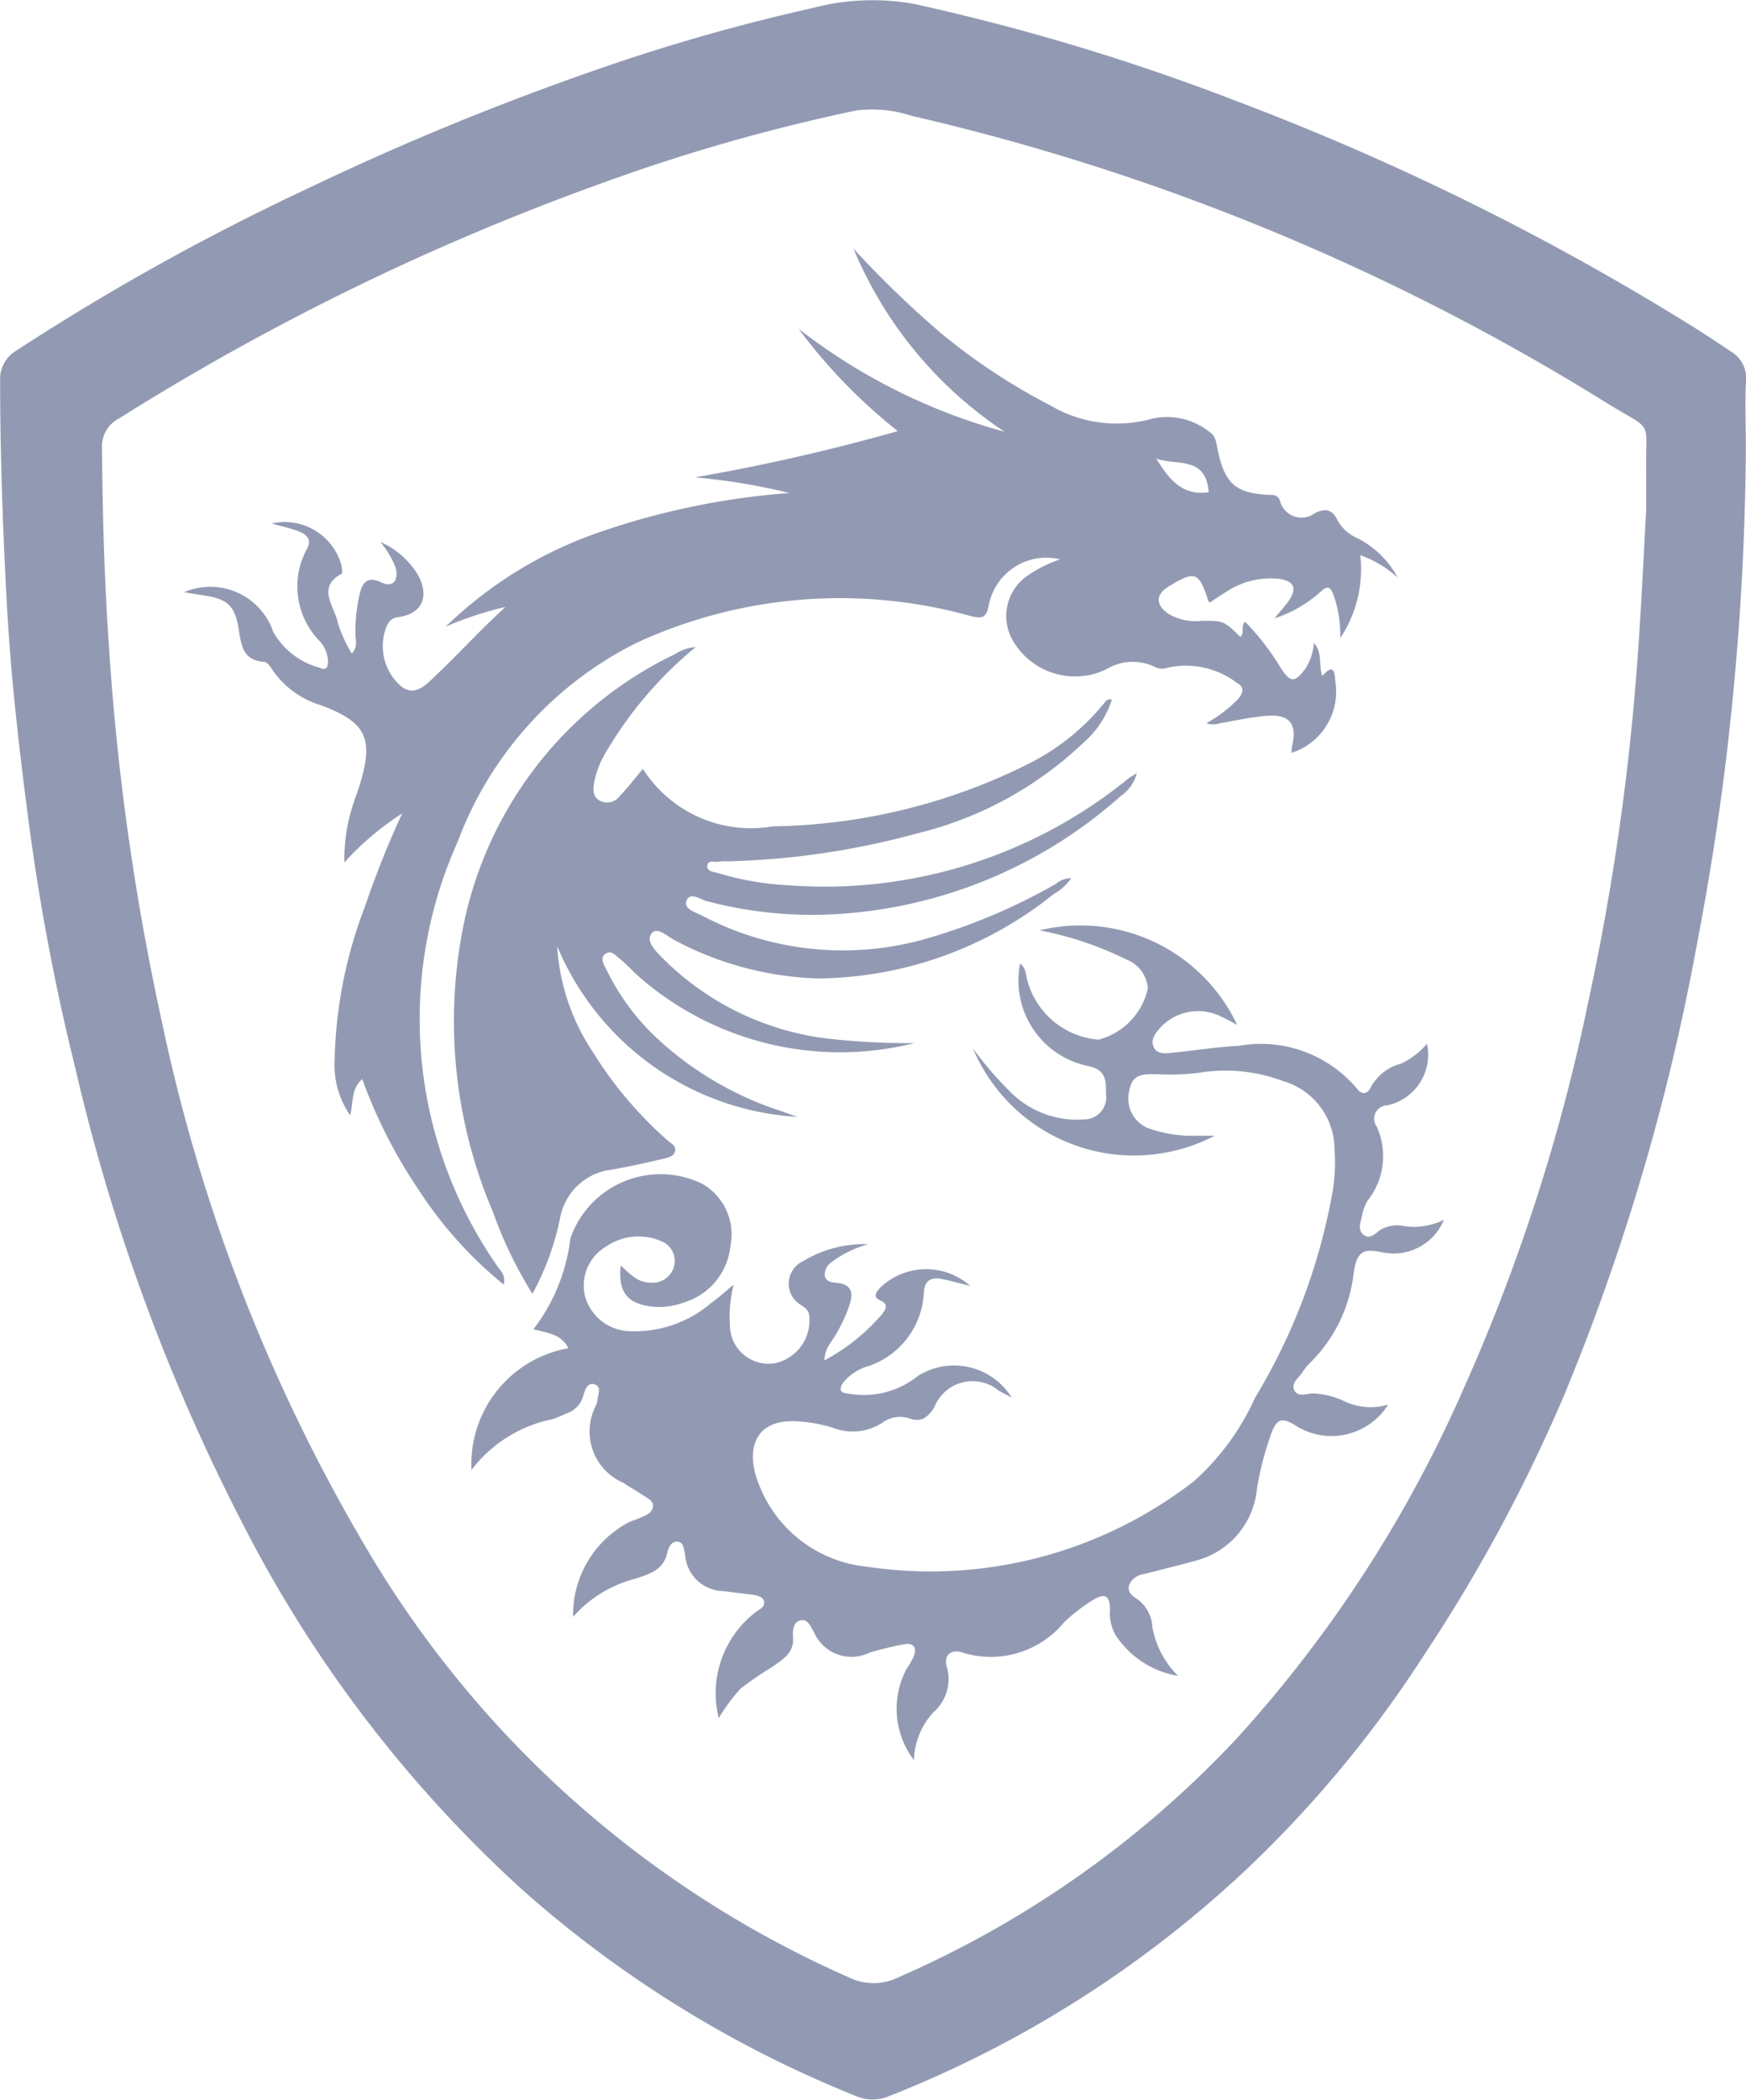 <svg xmlns="http://www.w3.org/2000/svg" width="25" height="30.046" viewBox="0 0 25 30.046">
  <g id="Group_740" data-name="Group 740" transform="translate(-1924.948 -1130.498)">
    <path id="Path_2009" data-name="Path 2009" d="M1949.948,1135.947a.438.438,0,0,0-.213-.417c-.172-.115-.344-.23-.519-.34a37.289,37.289,0,0,0-6.557-3.243,31.813,31.813,0,0,0-4.6-1.388,3.331,3.331,0,0,0-1.467.052,27.767,27.767,0,0,0-3.121.891,39.632,39.632,0,0,0-4.152,1.71,34.125,34.125,0,0,0-4.142,2.306.472.472,0,0,0-.227.435c0,1.052.038,2.1.094,3.152.058,1.083.183,2.158.325,3.231a31.856,31.856,0,0,0,.659,3.453,27.912,27.912,0,0,0,2.388,6.5,18.386,18.386,0,0,0,4,5.241,16.344,16.344,0,0,0,4.789,2.962.6.6,0,0,0,.458.007,16.083,16.083,0,0,0,5.184-3.3,16.613,16.613,0,0,0,2.492-3.019,23.006,23.006,0,0,0,2.012-3.734,31.776,31.776,0,0,0,1.88-6.359c.212-1.1.385-2.215.5-3.332a38.879,38.879,0,0,0,.215-3.913C1949.944,1136.544,1949.933,1136.244,1949.948,1135.947Zm-1.429,1.315c0,.179,0,.358,0,.537-.041.723-.073,1.445-.127,2.167a35.2,35.2,0,0,1-.706,4.886,26.821,26.821,0,0,1-1.77,5.491,18.414,18.414,0,0,1-3.244,5.014,14.65,14.65,0,0,1-4.866,3.438.8.8,0,0,1-.7,0,15.052,15.052,0,0,1-6.881-6.091,24.775,24.775,0,0,1-2.955-7.567,35.729,35.729,0,0,1-.761-5.373c-.066-.948-.093-1.9-.1-2.845a.448.448,0,0,1,.242-.432,35.554,35.554,0,0,1,6.885-3.357,26.6,26.6,0,0,1,3.671-1.051,1.831,1.831,0,0,1,.8.078,32.8,32.8,0,0,1,9.975,4.125C1948.641,1136.685,1948.505,1136.479,1948.519,1137.261Z" transform="translate(0)" fill="#929ab3"/>
    <path id="Path_2010" data-name="Path 2010" d="M1975.2,1219.99a1.33,1.33,0,0,1-.885-.569.615.615,0,0,1-.089-.376c0-.2-.073-.248-.242-.142a2.515,2.515,0,0,0-.413.317,1.361,1.361,0,0,1-1.459.436c-.179-.059-.274.057-.221.212a.632.632,0,0,1-.2.649,1.061,1.061,0,0,0-.273.678,1.214,1.214,0,0,1-.108-1.3,1.7,1.7,0,0,0,.1-.17c.057-.137.013-.215-.142-.186s-.323.071-.482.117a.586.586,0,0,1-.8-.293c-.048-.074-.081-.19-.19-.167s-.116.149-.109.247c.017.226-.157.314-.3.421a4.686,4.686,0,0,0-.45.308,2.589,2.589,0,0,0-.314.422,1.465,1.465,0,0,1,.534-1.52c.052-.038.13-.07.115-.147s-.108-.088-.18-.1c-.131-.018-.263-.03-.394-.05a.558.558,0,0,1-.555-.507c-.019-.079-.014-.19-.109-.2s-.133.092-.151.168c-.057.249-.272.3-.461.364a1.762,1.762,0,0,0-.884.544,1.493,1.493,0,0,1,.82-1.365c.039-.014.078-.027.117-.043.084-.036.189-.07.206-.164s-.1-.138-.17-.187-.169-.1-.252-.159a.8.8,0,0,1-.4-1.095.333.333,0,0,0,.026-.07c0-.085.07-.205-.035-.243s-.143.078-.168.167a.365.365,0,0,1-.229.244c-.069.028-.136.063-.207.085a1.933,1.933,0,0,0-1.163.728,1.686,1.686,0,0,1,1.387-1.743c-.1-.2-.29-.217-.5-.271a2.647,2.647,0,0,0,.529-1.3,1.366,1.366,0,0,1,1.891-.78.836.836,0,0,1,.4.894.943.943,0,0,1-.679.807.992.992,0,0,1-.466.052c-.335-.044-.465-.213-.425-.584.128.114.236.241.417.243a.318.318,0,0,0,.345-.225.305.305,0,0,0-.16-.358.824.824,0,0,0-.824.075.646.646,0,0,0-.293.687.681.681,0,0,0,.6.514,1.678,1.678,0,0,0,1.2-.393c.106-.075.2-.163.332-.27a1.8,1.8,0,0,0-.054.573.554.554,0,0,0,.651.55.627.627,0,0,0,.485-.68c-.009-.077-.054-.106-.11-.147a.354.354,0,0,1,.018-.63,1.687,1.687,0,0,1,.938-.245,1.562,1.562,0,0,0-.524.255.221.221,0,0,0-.1.191c.014.092.1.1.172.107.2.018.243.128.185.31a2.234,2.234,0,0,1-.263.531.484.484,0,0,0-.1.269,2.864,2.864,0,0,0,.821-.655c.053-.066.108-.146-.013-.2s-.065-.112-.02-.174a.95.95,0,0,1,1.3-.038c-.15-.035-.283-.075-.419-.1s-.233.02-.244.195a1.168,1.168,0,0,1-.786,1.051.711.711,0,0,0-.369.239c-.056.089-.06.147.076.157a1.238,1.238,0,0,0,.993-.252.97.97,0,0,1,1.343.308l-.187-.1a.586.586,0,0,0-.919.238c-.091.142-.186.225-.364.159a.424.424,0,0,0-.38.063.78.78,0,0,1-.712.072,2.013,2.013,0,0,0-.437-.086c-.729-.078-.806.448-.618.9a1.849,1.849,0,0,0,1.547,1.175,6.154,6.154,0,0,0,4.678-1.222,3.554,3.554,0,0,0,.877-1.195,8.576,8.576,0,0,0,1.119-3,2.708,2.708,0,0,0,.019-.571,1.019,1.019,0,0,0-.736-.961,2.347,2.347,0,0,0-1.2-.12,3.224,3.224,0,0,1-.6.022c-.178,0-.356-.021-.4.225a.459.459,0,0,0,.25.54,1.84,1.84,0,0,0,.657.115c.1,0,.2,0,.313,0a2.5,2.5,0,0,1-3.46-1.249,4.977,4.977,0,0,0,.528.615,1.342,1.342,0,0,0,1.058.4.315.315,0,0,0,.318-.363c0-.18.008-.347-.253-.4a1.247,1.247,0,0,1-.976-1.467c.094.076.08.184.11.266a1.15,1.15,0,0,0,1.011.823.972.972,0,0,0,.708-.737.486.486,0,0,0-.315-.413,4.785,4.785,0,0,0-1.237-.414,2.481,2.481,0,0,1,2.83,1.352c-.108-.055-.193-.107-.286-.143a.735.735,0,0,0-.819.188c-.066.077-.135.163-.093.268s.166.1.261.087c.321-.031.641-.084.963-.1a1.8,1.8,0,0,1,1.692.615c.074.1.158.066.194-.019a.685.685,0,0,1,.436-.341,1.108,1.108,0,0,0,.37-.284.74.74,0,0,1-.569.881.191.191,0,0,0-.153.3,1.018,1.018,0,0,1-.121,1.054.608.608,0,0,0-.083.205c-.015.1-.083.225.028.3.091.062.166-.036.24-.083a.465.465,0,0,1,.312-.051.969.969,0,0,0,.589-.087.78.78,0,0,1-.879.466c-.283-.063-.366-.008-.413.289a2.132,2.132,0,0,1-.608,1.275.817.817,0,0,0-.127.153c-.051.08-.166.152-.115.256s.179.046.272.045a1.166,1.166,0,0,1,.431.106.882.882,0,0,0,.64.055.958.958,0,0,1-1.3.315c-.226-.148-.3-.121-.388.14a4.479,4.479,0,0,0-.19.744,1.175,1.175,0,0,1-.875,1.033c-.247.069-.5.129-.745.193a.263.263,0,0,0-.21.155c-.034.109.055.163.132.214a.524.524,0,0,1,.2.387A1.306,1.306,0,0,0,1975.2,1219.99Z" transform="translate(-33.384 -65.511)" fill="#929ab3"/>
    <path id="Path_2011" data-name="Path 2011" d="M1968.413,1192.2a3.986,3.986,0,0,1-3.435-2.442,3.055,3.055,0,0,0,.51,1.513,5.637,5.637,0,0,0,1.072,1.267c.049.041.124.077.106.154s-.112.094-.18.11c-.241.057-.484.111-.729.153a.851.851,0,0,0-.734.676,3.812,3.812,0,0,1-.4,1.1,5.934,5.934,0,0,1-.563-1.166,6.949,6.949,0,0,1-.432-4.064,5.528,5.528,0,0,1,3.038-3.923.608.608,0,0,1,.295-.1,5.589,5.589,0,0,0-1.253,1.451,1.392,1.392,0,0,0-.2.478c-.015.1-.028.205.077.267a.225.225,0,0,0,.29-.066c.114-.119.215-.251.33-.388a1.834,1.834,0,0,0,1.859.823,8.463,8.463,0,0,0,3.661-.894,3.312,3.312,0,0,0,1.08-.863c.024-.03.045-.072.116-.058a1.391,1.391,0,0,1-.414.624,5.245,5.245,0,0,1-2.373,1.291,11.245,11.245,0,0,1-2.721.4.651.651,0,0,0-.124.005c-.057.014-.156-.034-.162.062-.005.08.092.084.151.1a4.156,4.156,0,0,0,1,.175,6.887,6.887,0,0,0,4.884-1.531c.026-.02.055-.035.116-.073a.568.568,0,0,1-.226.324,6.706,6.706,0,0,1-3.925,1.683,5.928,5.928,0,0,1-2-.173c-.1-.025-.252-.145-.3,0-.039.113.14.159.237.211a4.327,4.327,0,0,0,3.184.328,8.4,8.4,0,0,0,1.87-.788.342.342,0,0,1,.22-.081.746.746,0,0,1-.253.228,5.455,5.455,0,0,1-3.375,1.206,4.658,4.658,0,0,1-2.046-.545c-.107-.054-.256-.207-.338-.095s.07.257.167.355a4.015,4.015,0,0,0,2.318,1.141,10.075,10.075,0,0,0,1.282.069,4.373,4.373,0,0,1-4.01-1.009,2.485,2.485,0,0,0-.2-.19c-.061-.046-.125-.139-.213-.078s-.02.159.012.224a3.342,3.342,0,0,0,.735.993,4.755,4.755,0,0,0,1.79,1.04C1968.276,1192.15,1968.344,1192.174,1968.413,1192.2Z" transform="translate(-32.052 -45.72)" fill="#929ab3"/>
    <path id="Path_2012" data-name="Path 2012" d="M1957.35,1155.787a.6.6,0,0,1-.29-.26c-.07-.154-.175-.175-.322-.1a.319.319,0,0,1-.5-.173.116.116,0,0,0-.125-.087c-.507-.019-.663-.152-.768-.646-.021-.1-.024-.2-.121-.259a.971.971,0,0,0-.82-.186,1.874,1.874,0,0,1-1.461-.194,8.735,8.735,0,0,1-1.552-1.024,14.4,14.4,0,0,1-1.26-1.216,5.814,5.814,0,0,0,2.163,2.62,8.373,8.373,0,0,1-2.95-1.474,7.74,7.74,0,0,0,1.421,1.465,28.5,28.5,0,0,1-2.906.662,8.87,8.87,0,0,1,1.354.224,10.732,10.732,0,0,0-2.642.534,5.935,5.935,0,0,0-2.279,1.378,4.9,4.9,0,0,1,.853-.281c-.122.116-.213.2-.3.287-.259.257-.51.521-.776.77-.113.105-.249.208-.418.076a.763.763,0,0,1-.214-.835c.033-.078.066-.138.17-.152.336-.045.452-.276.3-.582a1.173,1.173,0,0,0-.551-.495,1.3,1.3,0,0,1,.222.376c.039.191-.047.28-.216.2-.194-.092-.266.013-.3.162a2.33,2.33,0,0,0-.062.591c0,.082.038.174-.054.267a2.04,2.04,0,0,1-.2-.441c-.044-.232-.308-.5.054-.7.017-.01.005-.079,0-.119a.844.844,0,0,0-1-.6c.14.04.269.066.391.114s.185.123.113.252a1.118,1.118,0,0,0,.177,1.311.449.449,0,0,1,.125.289c0,.065-.009.149-.112.1a1.086,1.086,0,0,1-.671-.514.952.952,0,0,0-1.277-.569c.114.019.192.033.27.044.338.049.455.137.51.475.039.238.056.455.365.478.044,0,.092.07.122.118a1.283,1.283,0,0,0,.685.5c.663.247.769.478.558,1.158-.024.079-.056.156-.08.235a2.492,2.492,0,0,0-.135.858,4.17,4.17,0,0,1,.827-.7,13.8,13.8,0,0,0-.531,1.328,6.5,6.5,0,0,0-.437,2.3,1.245,1.245,0,0,0,.225.692c.046-.208.015-.383.172-.518a7.241,7.241,0,0,0,.818,1.6,5.783,5.783,0,0,0,1.207,1.339.227.227,0,0,0-.058-.217,6.18,6.18,0,0,1-.6-6.121,5.219,5.219,0,0,1,2.57-2.849,6.966,6.966,0,0,1,4.778-.378c.161.038.221.029.255-.154a.84.84,0,0,1,1.022-.658,1.865,1.865,0,0,0-.491.251.7.7,0,0,0-.184.914,1.029,1.029,0,0,0,1.331.411.731.731,0,0,1,.69-.042.229.229,0,0,0,.19.017,1.212,1.212,0,0,1,1,.22c.11.059.083.146.013.227a1.939,1.939,0,0,1-.456.347.318.318,0,0,0,.2,0c.22-.038.44-.088.661-.106.331-.027.444.115.368.43a.676.676,0,0,0-.008.1.919.919,0,0,0,.627-1.021c-.011-.157-.03-.255-.188-.079-.052-.166.005-.337-.119-.472a.786.786,0,0,1-.123.369c-.149.2-.215.2-.349-.008a3.606,3.606,0,0,0-.514-.666c-.068.066,0,.164-.068.218-.228-.226-.24-.234-.552-.23a.772.772,0,0,1-.476-.1c-.192-.133-.186-.281.015-.4.365-.22.423-.2.554.213,0,.007.009.011.021.026.074-.048.148-.1.225-.146a1.145,1.145,0,0,1,.778-.193c.206.034.25.136.132.309-.051.075-.115.142-.207.255a1.822,1.822,0,0,0,.667-.387c.092-.082.128-.065.174.041a1.725,1.725,0,0,1,.1.63,1.781,1.781,0,0,0,.287-1.188,1.6,1.6,0,0,1,.536.321A1.342,1.342,0,0,0,1957.35,1155.787Zm-2.886-1.143c.276.111.715-.049.752.484C1954.822,1155.184,1954.638,1154.922,1954.464,1154.644Z" transform="translate(-12.962 -17.586)" fill="#929ab3"/>
  </g>
</svg>

